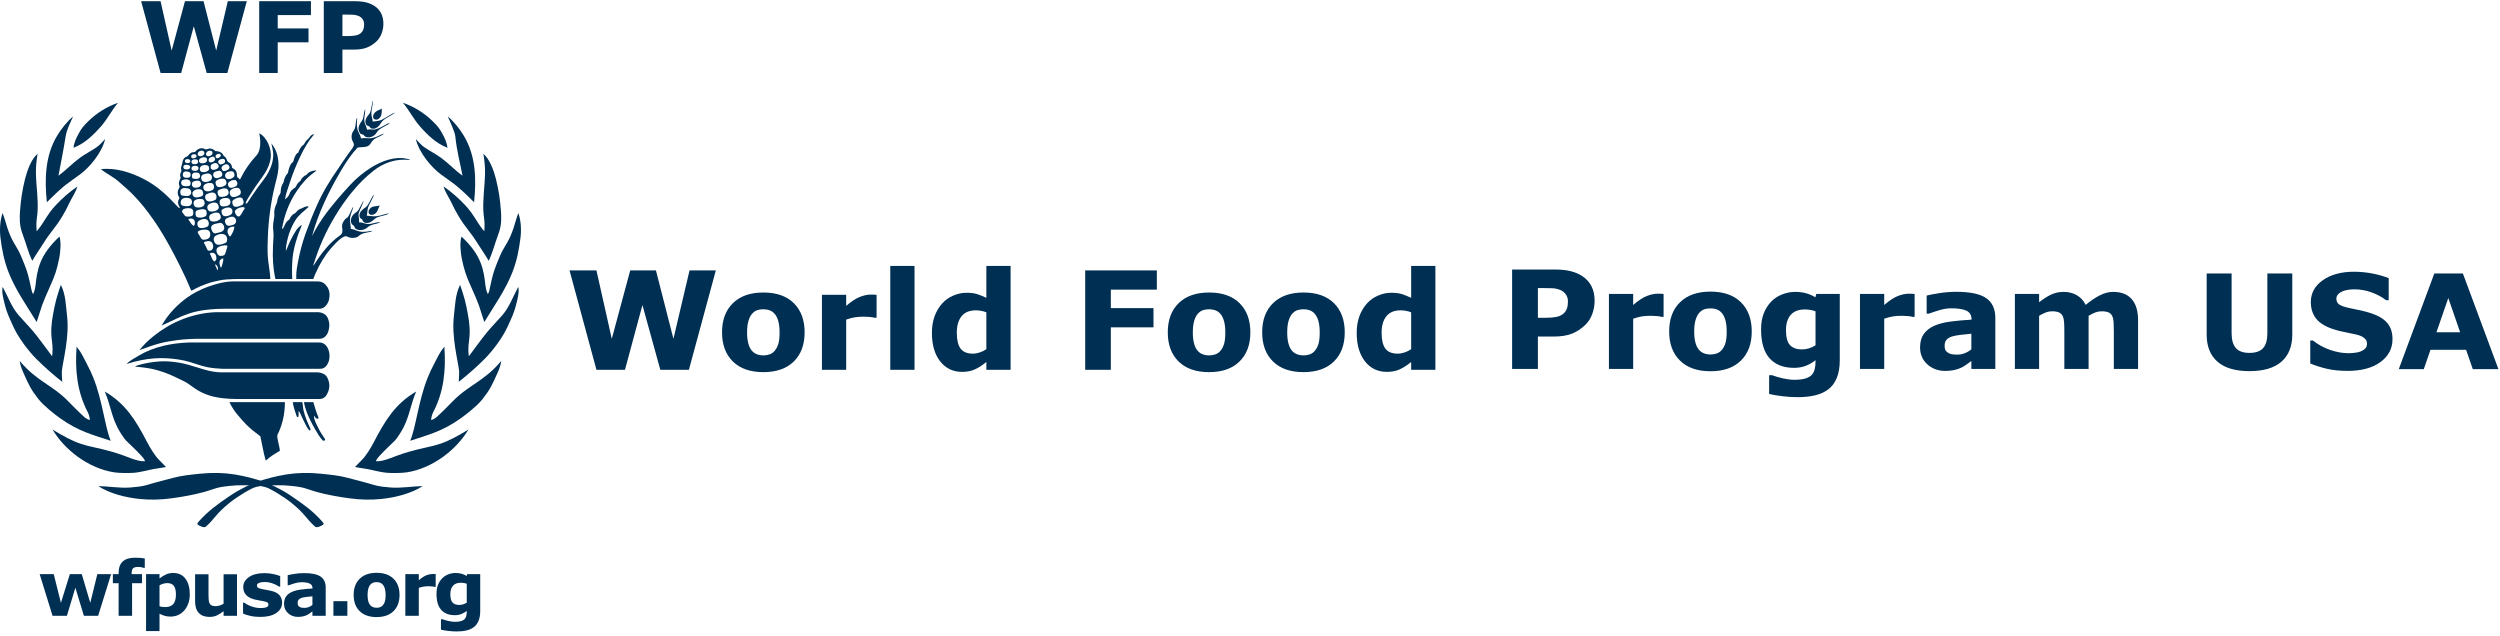 <svg xmlns="http://www.w3.org/2000/svg" width="330" height="84" viewBox="0 0 330 84">
  <g fill="#002F54" fill-rule="evenodd">
    <polyline points="94.489 35.694 90.935 48.814 87.162 48.814 84.802 40.267 82.496 48.814 78.732 48.814 75.178 35.694 78.73 35.694 80.755 44.726 83.189 35.694 86.583 35.694 88.894 44.726 91.019 35.694 94.489 35.694"/>
    <path d="M102.284 46.276C102.49 46.025 102.645 45.72 102.749 45.364 102.852 45.009 102.904 44.518 102.904 43.889 102.904 43.307 102.851 42.82 102.744 42.426 102.638 42.033 102.49 41.718 102.301 41.483 102.112 41.243 101.885 41.072 101.618 40.972 101.353 40.873 101.066 40.823 100.76 40.823 100.452 40.823 100.18 40.863 99.94 40.946 99.7 41.029 99.471 41.193 99.254 41.439 99.058 41.669 98.903 41.983 98.787 42.382 98.673 42.781 98.615 43.284 98.615 43.889 98.615 44.43 98.664 44.898 98.766 45.293 98.865 45.691 99.014 46.009 99.209 46.25 99.398 46.48 99.623 46.646 99.887 46.753 100.149 46.858 100.449 46.912 100.786 46.912 101.076 46.912 101.352 46.863 101.615 46.766 101.877 46.669 102.1 46.505 102.284 46.276zM106.21 43.87C106.21 45.498 105.732 46.78 104.779 47.718 103.824 48.654 102.484 49.122 100.76 49.122 99.035 49.122 97.695 48.654 96.74 47.718 95.786 46.78 95.309 45.498 95.309 43.87 95.309 42.231 95.789 40.946 96.749 40.012 97.71 39.078 99.046 38.611 100.76 38.611 102.497 38.611 103.839 39.08 104.787 40.021 105.735 40.96 106.21 42.244 106.21 43.87L106.21 43.87zM115.709 41.941L115.427 41.941C115.29 41.895 115.073 41.86 114.773 41.836 114.473 41.812 114.22 41.801 114.02 41.801 113.567 41.801 113.166 41.83 112.818 41.889 112.471 41.948 112.096 42.047 111.696 42.188L111.696 48.814 108.496 48.814 108.496 38.918 111.696 38.918 111.696 40.373C112.397 39.774 113.007 39.376 113.525 39.18 114.045 38.983 114.522 38.883 114.957 38.883 115.069 38.883 115.197 38.887 115.338 38.892 115.48 38.899 115.604 38.907 115.709 38.918L115.709 41.941"/>
    <polygon points="117.517 48.814 120.717 48.814 120.717 35.104 117.517 35.104"/>
    <path d="M130.2,46.09 L130.2,41.228 C129.975,41.134 129.74,41.066 129.492,41.026 C129.244,40.984 129.018,40.964 128.81,40.964 C127.974,40.964 127.346,41.224 126.928,41.744 C126.509,42.265 126.299,42.988 126.299,43.911 C126.299,44.882 126.468,45.586 126.805,46.025 C127.14,46.463 127.679,46.682 128.422,46.682 C128.712,46.682 129.017,46.628 129.342,46.519 C129.666,46.41 129.952,46.267 130.2,46.09 Z M133.399,48.814 L130.2,48.814 L130.2,47.784 C129.65,48.23 129.137,48.56 128.66,48.771 C128.181,48.981 127.629,49.088 127.004,49.088 C125.794,49.088 124.826,48.624 124.1,47.696 C123.375,46.767 123.012,45.516 123.012,43.941 C123.012,43.102 123.135,42.357 123.38,41.708 C123.625,41.059 123.959,40.502 124.384,40.038 C124.785,39.597 125.272,39.255 125.845,39.012 C126.417,38.767 126.989,38.646 127.562,38.646 C128.157,38.646 128.646,38.709 129.026,38.835 C129.407,38.962 129.797,39.122 130.2,39.316 L130.2,35.104 L133.399,35.104 L133.399,48.814 L133.399,48.814 Z"/>
    <polyline points="152.703 38.232 146.631 38.232 146.631 40.672 152.259 40.672 152.259 43.21 146.631 43.21 146.631 48.814 143.246 48.814 143.246 35.694 152.703 35.694 152.703 38.232"/>
    <path d="M161.122 46.276C161.328 46.025 161.484 45.72 161.587 45.364 161.69 45.009 161.741 44.518 161.741 43.889 161.741 43.307 161.688 42.82 161.583 42.426 161.476 42.033 161.328 41.718 161.138 41.483 160.949 41.243 160.723 41.072 160.457 40.972 160.191 40.873 159.905 40.823 159.597 40.823 159.289 40.823 159.016 40.863 158.778 40.946 158.538 41.029 158.309 41.193 158.09 41.439 157.895 41.669 157.741 41.983 157.625 42.382 157.51 42.781 157.452 43.284 157.452 43.889 157.452 44.43 157.503 44.898 157.603 45.293 157.704 45.691 157.851 46.009 158.046 46.25 158.235 46.48 158.461 46.646 158.724 46.753 158.987 46.858 159.287 46.912 159.623 46.912 159.913 46.912 160.19 46.863 160.453 46.766 160.716 46.669 160.938 46.505 161.122 46.276zM165.048 43.87C165.048 45.498 164.57 46.78 163.616 47.718 162.662 48.654 161.322 49.122 159.597 49.122 157.873 49.122 156.533 48.654 155.578 47.718 154.624 46.78 154.147 45.498 154.147 43.87 154.147 42.231 154.626 40.946 155.587 40.012 156.547 39.078 157.884 38.611 159.597 38.611 161.334 38.611 162.676 39.08 163.625 40.021 164.573 40.96 165.048 42.244 165.048 43.87L165.048 43.87zM173.582 46.276C173.788 46.025 173.943 45.72 174.048 45.364 174.15 45.009 174.202 44.518 174.202 43.889 174.202 43.307 174.148 42.82 174.043 42.426 173.936 42.033 173.788 41.718 173.599 41.483 173.41 41.243 173.183 41.072 172.916 40.972 172.651 40.873 172.364 40.823 172.058 40.823 171.75 40.823 171.477 40.863 171.238 40.946 170.999 41.029 170.769 41.193 170.55 41.439 170.356 41.669 170.202 41.983 170.085 42.382 169.97 42.781 169.913 43.284 169.913 43.889 169.913 44.43 169.963 44.898 170.063 45.293 170.164 45.691 170.312 46.009 170.507 46.25 170.695 46.48 170.922 46.646 171.185 46.753 171.446 46.858 171.747 46.912 172.084 46.912 172.374 46.912 172.649 46.863 172.912 46.766 173.175 46.669 173.398 46.505 173.582 46.276zM177.507 43.87C177.507 45.498 177.031 46.78 176.075 47.718 175.123 48.654 173.783 49.122 172.058 49.122 170.333 49.122 168.993 48.654 168.038 47.718 167.083 46.78 166.607 45.498 166.607 43.87 166.607 42.231 167.087 40.946 168.047 40.012 169.007 39.078 170.343 38.611 172.058 38.611 173.794 38.611 175.137 39.08 176.085 40.021 177.034 40.96 177.507 42.244 177.507 43.87L177.507 43.87zM186.272 46.09L186.272 41.228C186.049 41.134 185.813 41.066 185.565 41.026 185.317 40.984 185.09 40.964 184.885 40.964 184.046 40.964 183.419 41.224 183 41.744 182.582 42.265 182.373 42.988 182.373 43.911 182.373 44.882 182.54 45.586 182.877 46.025 183.212 46.463 183.752 46.682 184.495 46.682 184.783 46.682 185.09 46.628 185.414 46.519 185.739 46.41 186.024 46.267 186.272 46.09zM189.471 48.814L186.272 48.814 186.272 47.784C185.724 48.23 185.209 48.56 184.732 48.771 184.254 48.981 183.703 49.088 183.077 49.088 181.867 49.088 180.899 48.624 180.174 47.696 179.448 46.767 179.085 45.516 179.085 43.941 179.085 43.102 179.207 42.357 179.452 41.708 179.698 41.059 180.032 40.502 180.458 40.038 180.858 39.597 181.345 39.255 181.917 39.012 182.49 38.767 183.062 38.646 183.633 38.646 184.232 38.646 184.719 38.709 185.099 38.835 185.479 38.962 185.871 39.122 186.272 39.316L186.272 35.104 189.471 35.104 189.471 48.814 189.471 48.814zM206.971 39.793C206.971 39.424 206.871 39.106 206.671 38.839 206.47 38.573 206.237 38.386 205.971 38.281 205.616 38.14 205.271 38.062 204.934 38.048 204.598 38.034 204.147 38.025 203.587 38.025L203.002 38.025 203.002 41.947 203.975 41.947C204.556 41.947 205.032 41.912 205.408 41.842 205.782 41.771 206.098 41.631 206.351 41.42 206.571 41.232 206.728 41.008 206.826 40.748 206.923 40.486 206.971 40.167 206.971 39.793zM210.49 39.718C210.49 40.304 210.386 40.879 210.181 41.441 209.973 42.001 209.678 42.473 209.294 42.854 208.768 43.372 208.182 43.762 207.535 44.027 206.888 44.291 206.083 44.423 205.119 44.423L203.002 44.423 203.002 48.696 199.599 48.696 199.599 35.576 205.2 35.576C206.039 35.576 206.746 35.648 207.323 35.792 207.899 35.936 208.408 36.152 208.851 36.439 209.383 36.786 209.788 37.229 210.069 37.77 210.35 38.311 210.49 38.96 210.49 39.718L210.49 39.718zM219.593 41.824L219.31 41.824C219.175 41.777 218.955 41.741 218.655 41.718 218.353 41.694 218.104 41.682 217.903 41.682 217.45 41.682 217.049 41.712 216.701 41.77 216.353 41.829 215.979 41.93 215.578 42.07L215.578 48.696 212.379 48.696 212.379 38.801 215.578 38.801 215.578 40.256C216.28 39.656 216.889 39.258 217.408 39.061 217.928 38.865 218.404 38.766 218.843 38.766 218.953 38.766 219.079 38.769 219.22 38.775 219.363 38.781 219.486 38.789 219.593 38.801L219.593 41.824M227.303 46.159C227.51 45.907 227.665 45.603 227.77 45.247 227.872 44.891 227.924 44.4 227.924 43.771 227.924 43.19 227.871 42.702 227.764 42.308 227.658 41.915 227.51 41.601 227.321 41.365 227.131 41.125 226.905 40.954 226.64 40.854 226.373 40.754 226.086 40.704 225.779 40.704 225.472 40.704 225.2 40.746 224.96 40.828 224.722 40.91 224.491 41.075 224.272 41.321 224.077 41.549 223.923 41.865 223.807 42.264 223.692 42.663 223.635 43.166 223.635 43.771 223.635 44.311 223.685 44.78 223.785 45.177 223.886 45.573 224.033 45.892 224.228 46.132 224.417 46.362 224.643 46.529 224.906 46.635 225.169 46.74 225.469 46.793 225.805 46.793 226.095 46.793 226.372 46.745 226.635 46.648 226.898 46.551 227.121 46.388 227.303 46.159zM231.23 43.753C231.23 45.381 230.752 46.663 229.799 47.6 228.844 48.537 227.504 49.005 225.779 49.005 224.054 49.005 222.715 48.537 221.76 47.6 220.806 46.663 220.329 45.381 220.329 43.753 220.329 42.114 220.809 40.828 221.769 39.894 222.729 38.96 224.066 38.493 225.779 38.493 227.516 38.493 228.859 38.963 229.807 39.902 230.755 40.842 231.23 42.127 231.23 43.753L231.23 43.753zM239.65 45.578L239.65 41.092C239.466 41.016 239.241 40.956 238.977 40.912 238.712 40.868 238.473 40.845 238.261 40.845 237.423 40.845 236.795 41.085 236.378 41.564 235.959 42.043 235.748 42.711 235.748 43.567 235.748 44.52 235.928 45.184 236.285 45.559 236.641 45.936 237.171 46.124 237.872 46.124 238.19 46.124 238.503 46.073 238.808 45.974 239.116 45.875 239.396 45.742 239.65 45.578zM242.849 47.561C242.849 48.488 242.716 49.27 242.449 49.904 242.183 50.539 241.812 51.036 241.332 51.393 240.854 51.757 240.277 52.019 239.601 52.182 238.924 52.344 238.16 52.425 237.309 52.425 236.618 52.425 235.938 52.384 235.267 52.301 234.596 52.218 234.017 52.118 233.526 52.001L233.526 49.525 233.915 49.525C234.304 49.677 234.779 49.817 235.34 49.944 235.9 50.07 236.402 50.133 236.845 50.133 237.434 50.133 237.913 50.079 238.282 49.97 238.651 49.861 238.932 49.707 239.126 49.507 239.309 49.319 239.443 49.078 239.526 48.785 239.608 48.491 239.65 48.139 239.65 47.727L239.65 47.543C239.266 47.854 238.84 48.1 238.374 48.283 237.908 48.464 237.389 48.555 236.817 48.555 235.424 48.555 234.35 48.139 233.594 47.305 232.839 46.47 232.462 45.201 232.462 43.498 232.462 42.681 232.578 41.977 232.807 41.383 233.038 40.789 233.362 40.273 233.781 39.832 234.17 39.421 234.651 39.1 235.218 38.871 235.789 38.642 236.371 38.529 236.966 38.529 237.504 38.529 237.993 38.591 238.432 38.718 238.872 38.844 239.271 39.019 239.632 39.243L239.746 38.801 242.849 38.801 242.849 47.561 242.849 47.561zM252.73 41.824L252.449 41.824C252.312 41.777 252.094 41.741 251.792 41.718 251.492 41.694 251.242 41.682 251.041 41.682 250.588 41.682 250.187 41.712 249.84 41.77 249.491 41.829 249.118 41.93 248.716 42.07L248.716 48.696 245.517 48.696 245.517 38.801 248.716 38.801 248.716 40.256C249.418 39.656 250.028 39.258 250.547 39.061 251.064 38.865 251.544 38.766 251.979 38.766 252.09 38.766 252.218 38.769 252.36 38.775 252.501 38.781 252.624 38.789 252.73 38.801L252.73 41.824M260.219 46.109L260.219 44.053C259.787 44.089 259.322 44.136 258.82 44.198 258.317 44.259 257.936 44.331 257.676 44.413 257.357 44.513 257.113 44.657 256.945 44.848 256.776 45.038 256.692 45.289 256.692 45.599 256.692 45.804 256.711 45.97 256.745 46.1 256.781 46.229 256.87 46.352 257.012 46.469 257.148 46.586 257.31 46.672 257.499 46.728 257.689 46.783 257.983 46.811 258.385 46.811 258.704 46.811 259.028 46.745 259.356 46.618 259.683 46.489 259.971 46.319 260.219 46.109zM260.219 47.649C260.049 47.778 259.835 47.933 259.582 48.115 259.328 48.298 259.089 48.442 258.864 48.547 258.551 48.688 258.226 48.793 257.889 48.86 257.552 48.927 257.182 48.961 256.781 48.961 255.836 48.961 255.044 48.67 254.408 48.089 253.768 47.507 253.449 46.764 253.449 45.86 253.449 45.137 253.612 44.546 253.936 44.089 254.262 43.63 254.723 43.268 255.32 43.004 255.91 42.74 256.643 42.552 257.517 42.44 258.391 42.329 259.298 42.247 260.238 42.194L260.238 42.141C260.238 41.594 260.013 41.217 259.564 41.009 259.115 40.8 258.453 40.696 257.579 40.696 257.053 40.696 256.492 40.788 255.896 40.973 255.298 41.158 254.871 41.301 254.61 41.401L254.318 41.401 254.318 39.013C254.654 38.924 255.202 38.82 255.962 38.7 256.721 38.579 257.482 38.519 258.243 38.519 260.057 38.519 261.368 38.797 262.174 39.352 262.98 39.908 263.383 40.778 263.383 41.964L263.383 48.696 260.219 48.696 260.219 47.649 260.219 47.649zM275.695 41.682L275.695 48.696 272.494 48.696 272.494 43.753C272.494 43.272 272.483 42.862 272.46 42.524 272.436 42.187 272.372 41.912 272.264 41.701 272.158 41.489 271.998 41.334 271.782 41.238 271.566 41.14 271.262 41.092 270.873 41.092 270.56 41.092 270.255 41.155 269.96 41.281 269.665 41.409 269.399 41.542 269.162 41.682L269.162 48.696 265.964 48.696 265.964 38.801 269.162 38.801 269.162 39.894C269.711 39.465 270.238 39.13 270.738 38.889 271.239 38.649 271.795 38.529 272.402 38.529 273.057 38.529 273.635 38.674 274.136 38.965 274.637 39.255 275.031 39.682 275.314 40.246 275.951 39.712 276.571 39.291 277.172 38.986 277.774 38.681 278.364 38.529 278.942 38.529 280.017 38.529 280.832 38.848 281.391 39.489 281.947 40.128 282.226 41.051 282.226 42.255L282.226 48.696 279.026 48.696 279.026 43.753C279.026 43.266 279.016 42.854 278.996 42.519 278.974 42.185 278.911 41.912 278.805 41.701 278.704 41.489 278.544 41.334 278.326 41.238 278.107 41.14 277.801 41.092 277.406 41.092 277.138 41.092 276.878 41.137 276.624 41.228 276.371 41.321 276.061 41.471 275.695 41.682M302.582 44.156C302.582 45.717 302.103 46.913 301.15 47.743 300.194 48.575 298.786 48.99 296.926 48.99 295.069 48.99 293.66 48.575 292.708 47.743 291.755 46.913 291.28 45.719 291.28 44.165L291.28 36.098 294.573 36.098 294.573 43.978C294.573 44.855 294.757 45.507 295.128 45.937 295.498 46.367 296.097 46.582 296.926 46.582 297.747 46.582 298.343 46.375 298.721 45.962 299.099 45.549 299.291 44.888 299.291 43.978L299.291 36.098 302.582 36.098 302.582 44.156M315.811 44.758C315.811 46.002 315.283 47.011 314.223 47.788 313.161 48.566 311.72 48.957 309.899 48.957 308.848 48.957 307.93 48.863 307.151 48.679 306.369 48.495 305.637 48.263 304.955 47.981L304.955 44.953 305.312 44.953C305.988 45.49 306.747 45.903 307.585 46.192 308.423 46.48 309.232 46.623 310.002 46.623 310.203 46.623 310.463 46.607 310.787 46.573 311.112 46.539 311.378 46.483 311.581 46.403 311.832 46.301 312.039 46.174 312.198 46.022 312.361 45.87 312.443 45.643 312.443 45.343 312.443 45.066 312.325 44.826 312.089 44.625 311.853 44.425 311.508 44.272 311.053 44.165 310.575 44.051 310.07 43.944 309.539 43.845 309.008 43.746 308.506 43.622 308.042 43.468 306.971 43.124 306.203 42.655 305.734 42.064 305.265 41.473 305.029 40.74 305.029 39.864 305.029 38.689 305.56 37.727 306.62 36.983 307.682 36.24 309.046 35.87 310.711 35.87 311.546 35.87 312.372 35.949 313.19 36.11 314.005 36.272 314.71 36.474 315.309 36.717L315.309 39.627 314.958 39.627C314.447 39.22 313.819 38.878 313.078 38.604 312.337 38.33 311.578 38.193 310.805 38.193 310.531 38.193 310.262 38.21 309.99 38.248 309.722 38.284 309.459 38.355 309.208 38.456 308.987 38.541 308.798 38.668 308.639 38.841 308.479 39.013 308.399 39.211 308.399 39.432 308.399 39.765 308.526 40.02 308.783 40.199 309.04 40.376 309.524 40.54 310.232 40.688 310.699 40.783 311.147 40.876 311.578 40.967 312.006 41.058 312.467 41.182 312.963 41.34 313.934 41.656 314.654 42.086 315.118 42.633 315.581 43.177 315.811 43.887 315.811 44.758M324.737 43.859L323.176 39.335 321.611 43.859 324.737 43.859zM329.793 48.727L326.408 48.727 325.525 46.174 320.823 46.174 319.941 48.727 316.638 48.727 321.331 36.098 325.1 36.098 329.793 48.727 329.793 48.727zM39.568 20.804C39.936 20.01 40.279 19.377 40.772 18.626 40.992 18.29 41.237 18.061 41.456 17.723 41.349 17.694 41.196 17.78 41.13 17.826 40.911 17.984 40.813 18.242 40.637 18.379 40.225 18.703 40.236 18.998 40.017 19.15 39.824 19.285 39.769 19.374 39.631 19.586 39.542 19.729 39.475 19.844 39.38 20.122 39.346 20.222 39.276 20.133 39.115 20.354 38.902 20.643 38.81 20.953 38.72 21.303 38.691 21.417 38.495 21.478 38.369 21.716 38.201 22.034 38.092 22.332 38.02 22.799 38 22.908 37.815 22.982 37.691 23.283 37.599 23.495 37.536 23.544 37.458 23.942 37.409 24.186 37.296 24.223 37.169 24.576 37.071 24.845 37.068 25.106 37.034 25.458 37.028 25.527 36.91 25.662 36.803 25.86 36.625 26.192 36.627 26.413 36.558 26.754 36.529 26.877 36.391 27.041 36.258 27.568 36.14 28.038 36.247 28.348 36.207 28.58 36.106 29.179 35.999 29.701 36.057 30.294 36.083 30.581 36.129 30.879 36.109 31.157 36.054 32.031 36.005 32.748 36.011 33.736 36.013 34.275 36.057 35.012 36.137 35.622 36.23 36.299 36.356 36.829 36.356 36.829L38.576 36.829C38.576 36.829 38.49 35.554 38.605 34.209 38.671 33.407 38.864 32.553 39.04 31.954 39.262 31.191 39.398 30.796 39.818 29.787 39.827 29.764 39.815 29.669 39.706 29.761 39.472 29.956 39.279 30.125 39.098 30.397 38.818 30.816 38.648 31.163 38.423 31.59 38.158 32.091 38.011 32.527 37.74 33.132 37.723 32.696 37.795 32.277 37.884 31.873 37.977 31.464 38.049 31.137 38.178 30.782 38.412 30.154 38.634 29.632 39.006 29.047 39.219 28.712 39.496 28.408 39.772 28.159 40.107 27.855 40.415 27.588 40.764 27.293 40.398 27.104 39.908 27.496 39.81 27.516 39.297 27.617 39.086 28.093 38.928 28.159 38.703 28.25 38.57 28.388 38.415 28.577 38.294 28.72 38.259 28.941 38.132 29.018 37.919 29.147 37.766 29.345 37.622 29.621 37.561 29.733 37.4 30.269 37.221 30.2 37.527 28.382 38.173 26.677 39.21 25.161 39.867 24.198 40.579 23.372 41.634 22.633 41.773 22.535 41.799 22.489 41.606 22.498 40.623 22.615 40.562 23.062 40.401 23.106 40.245 23.143 40.055 23.326 39.934 23.444 39.715 23.659 39.717 23.839 39.634 23.896 39.455 24.02 39.32 24.149 39.196 24.367 39.132 24.478 39.023 24.728 38.928 24.785 38.677 24.928 38.429 25.141 38.308 25.37 38.219 25.539 38.184 25.719 38.066 25.883 37.939 26.06 37.763 26.192 37.61 26.321 37.726 25.544 38.095 24.625 38.348 23.831 38.689 22.77 39.104 21.807 39.568 20.804M41.833 27.101C42.672 25.226 43.557 23.816 44.701 22.165 44.854 21.95 44.987 21.738 45.119 21.535 45.177 21.443 45.459 21.042 45.52 20.956 45.903 20.377 46.065 20.199 46.46 19.649 46.566 19.5 46.653 19.38 46.696 19.208 46.783 18.884 46.503 18.666 46.44 18.356 46.373 18.041 46.411 17.694 46.555 17.428 46.647 17.261 46.736 17.195 46.832 16.969 47.007 16.539 46.947 15.602 47.152 15.579 47.1 16.023 47.088 16.522 47.157 16.946 47.238 17.445 47.544 17.746 47.668 18.27 48.005 18.21 48.371 18.224 48.656 18.25 48.936 18.273 49.293 18.196 49.582 18.098 49.974 17.964 50.3 17.723 50.697 17.628 50.36 17.952 49.879 18.075 49.478 18.319 49.331 18.411 49.19 18.534 49.092 18.686 48.93 18.935 48.803 19.173 48.55 19.285 48.103 19.477 47.717 19.385 47.206 19.48 46.445 20.26 45.727 21.32 45.07 22.432 43.396 25.249 41.998 28.167 41.188 31.16 41.467 30.638 41.735 30.134 42.041 29.641 42.375 29.09 42.753 28.551 43.165 28.009 44.128 26.748 45.085 25.645 46.151 24.484 47.013 23.547 47.959 22.759 49.014 22.102 50.406 21.234 52.124 20.626 53.635 20.939 53.807 20.979 54.053 21.025 54.159 21.136 52.265 20.873 50.571 21.532 49.308 22.538 48.308 23.332 47.466 24.14 46.61 25.186 46.166 25.694 45.768 26.247 45.373 26.786 44.961 27.35 44.595 27.946 44.232 28.542 43.004 30.555 42.075 32.687 41.392 34.897 41.372 34.966 41.369 35.038 41.349 35.106 41.384 35.058 41.43 35.003 41.461 34.952 42.381 33.467 43.485 32.034 44.886 31.071 45.007 30.988 45.134 30.83 45.168 30.704 45.318 30.114 44.866 29.83 45.491 29.016 45.635 28.829 45.831 28.76 45.967 28.586 46.223 28.193 46.431 27.488 46.647 27.299 46.538 27.757 46.272 28.242 46.218 28.714 46.157 29.233 46.29 29.658 46.313 30.208 46.685 30.257 46.97 30.415 47.258 30.504 47.711 30.644 47.982 30.607 48.426 30.569 48.616 30.552 48.965 30.443 49.17 30.483 48.737 30.718 48.155 30.675 47.714 30.899 47.405 31.057 47.316 31.289 46.889 31.369 46.512 31.444 46.192 31.403 45.947 31.277 45.753 31.183 45.604 31.143 45.433 31.223 44.972 31.444 44.658 31.753 44.289 32.123 43.43 32.983 42.73 33.943 42.078 35.198 41.905 35.533 41.75 35.863 41.6 36.204 41.528 36.371 41.349 36.829 41.349 36.829L39.106 36.829C39.106 36.829 39.101 36.187 39.121 35.952 39.164 35.485 39.227 35.138 39.32 34.662 39.449 33.98 39.576 33.361 39.755 32.699 39.928 32.054 40.115 31.449 40.337 30.83 40.801 29.54 41.294 28.305 41.833 27.101M20.148 44.47C20.967 43.805 21.572 43.421 22.39 42.934 22.722 42.739 23.223 42.515 23.61 42.34 25.025 41.704 26.899 41.234 28.666 41.203 28.698 41.203 28.695 41.206 28.695 41.206L41.856 41.206C41.856 41.206 41.807 41.203 41.902 41.203 42.323 41.203 42.736 41.349 42.992 41.587 43.249 41.83 43.373 42.203 43.439 42.575 43.497 42.891 43.468 43.172 43.396 43.51 43.335 43.779 43.292 43.937 43.142 44.163 43.053 44.304 42.966 44.398 42.799 44.53 42.626 44.668 42.381 44.716 42.099 44.719 42.07 44.719 42.006 44.722 42.009 44.722 42.012 44.719 26.614 44.719 26.614 44.719L26.469 44.719C25.463 44.716 24.403 44.768 23.405 44.894 22.641 45 21.877 45.117 21.139 45.307 20.211 45.55 19.315 45.886 18.421 46.215 18.917 45.559 19.488 45.006 20.148 44.47"/>
    <path d="M24.717 39.265C25.527 38.684 26.507 38.208 27.377 37.875 27.819 37.709 28.407 37.525 28.871 37.411 29.433 37.267 30.081 37.164 30.609 37.147 30.767 37.144 30.632 37.147 30.632 37.147L41.92 37.144C41.92 37.144 42.162 37.159 42.246 37.173 42.459 37.219 42.629 37.308 42.701 37.351 42.877 37.462 43.096 37.697 43.211 37.884 43.505 38.362 43.557 38.881 43.459 39.42 43.352 40.036 42.883 40.736 42.243 40.753 42.133 40.759 41.911 40.753 41.911 40.753L29.683 40.753C29.683 40.753 28.972 40.767 28.646 40.778 28.046 40.804 27.377 40.87 26.853 40.948 26.406 41.014 25.965 41.097 25.515 41.217 24.008 41.621 22.699 42.38 21.33 42.974 22.252 41.369 23.5 40.142 24.717 39.265M18.401 46.892C20.364 45.74 22.73 45.284 24.893 45.212 24.945 45.212 25.048 45.206 25.048 45.206L41.923 45.209C41.923 45.209 41.954 45.209 42.107 45.206 43.128 45.206 43.502 46.215 43.499 47.032 43.497 47.299 43.448 47.574 43.376 47.757 43.278 47.998 43.171 48.196 42.995 48.385 42.932 48.454 42.707 48.612 42.606 48.637 42.372 48.692 42.084 48.686 42.087 48.686 42.087 48.686 29.534 48.689 29.534 48.686 29.534 48.686 28.856 48.66 28.386 48.614 28.049 48.583 27.79 48.545 27.438 48.48 26.576 48.308 25.858 48.027 25.109 47.8 24.61 47.646 24.085 47.531 23.535 47.448 22.529 47.296 21.428 47.227 20.41 47.302 19.116 47.399 17.966 47.651 16.735 48.038 16.942 47.717 17.807 47.241 18.401 46.892"/>
    <path d="M27.493 52.154C26.916 51.951 26.354 51.693 25.847 51.36 25.19 50.927 24.867 50.583 24.016 50.193 23.29 49.858 22.707 49.529 21.696 49.162 21.206 48.987 20.413 48.743 19.733 48.629 18.761 48.465 17.824 48.391 17.824 48.391 17.824 48.391 18.023 48.268 18.141 48.233 19.133 47.932 20.01 47.786 21.027 47.711 21.921 47.646 22.739 47.732 23.636 47.869 24.002 47.927 24.481 48.041 24.896 48.159 26.242 48.54 27.772 49.144 29.133 49.147 29.208 49.147 29.199 49.144 29.199 49.144L41.744 49.144C41.744 49.144 41.649 49.144 41.781 49.144 42.162 49.144 42.874 49.265 43.159 49.766 43.488 50.345 43.592 51.033 43.312 51.721 43.229 51.93 43.09 52.226 42.888 52.406 42.715 52.564 42.427 52.664 42.263 52.664 42.214 52.667 42.133 52.664 42.133 52.664L31.159 52.664C31.159 52.664 31.202 52.664 31.102 52.664 29.98 52.664 28.568 52.529 27.493 52.154M32.491 56.023C32.18 55.708 31.753 55.221 31.364 54.759 30.62 53.876 30.286 53.083 30.286 53.083L37.605 53.083C37.605 53.083 37.622 53.922 37.455 54.894 37.296 55.797 36.962 56.748 36.604 57.436 36.59 58.144 36.893 58.801 36.942 59.5 36.339 59.867 35.693 60.231 35.154 60.744 35.12 60.775 35.065 60.775 35.042 60.692 34.754 59.615 34.601 58.657 34.365 57.591 33.696 57.078 33.071 56.622 32.491 56.023M40.032 55.427C39.824 55.046 39.671 54.544 39.432 54.246 39.383 54.513 39.444 54.676 39.409 54.931 39.374 55.146 39.199 55.057 39.164 54.954 39.06 54.668 38.951 54.309 38.859 54.014 38.703 53.521 38.651 53.086 38.651 53.086L39.87 53.083C39.87 53.083 39.916 53.094 39.936 53.212 39.994 53.518 39.983 53.813 40.066 54.169 40.173 54.625 40.311 55.04 40.481 55.464 40.628 55.837 40.816 56.215 40.968 56.585 40.992 56.634 41 56.725 40.963 56.777 40.917 56.832 40.842 56.826 40.795 56.777 40.447 56.381 40.305 55.934 40.032 55.427M41.917 56.293C41.709 55.854 41.418 55.361 41.444 54.863 41.58 55.037 41.634 55.163 41.819 55.264 41.902 55.29 42.081 55.264 42.038 55.118 41.954 54.842 41.828 54.61 41.709 54.235 41.536 53.679 41.363 53.083 41.363 53.083L40.121 53.083C40.121 53.083 40.19 53.584 40.473 54.355 40.723 55.035 41.107 55.814 41.525 56.545 41.868 57.147 42.179 57.671 42.566 58.11 42.698 58.262 43.024 58.127 42.883 57.932 42.517 57.413 42.173 56.84 41.917 56.293M49.985 14.533C49.714 14.648 49.478 14.799 49.343 15.057 49.244 15.241 49.178 15.525 49.366 15.682 49.694 15.96 50.086 15.676 50.245 15.393 50.444 15.029 50.392 14.338 50.392 14.338 50.392 14.338 50.158 14.458 49.985 14.533"/>
    <path d="M50.271,16.261 C50.389,16.041 50.646,15.8 50.931,15.631 C51.248,15.436 51.579,15.247 51.81,15.109 C52.041,14.971 52.087,14.874 52.087,14.874 C52.087,14.874 51.896,14.94 51.793,15.003 C51.222,15.338 50.602,15.722 50.349,15.834 C50.031,15.972 49.599,15.997 49.207,16.049 C49.144,15.559 49.017,15.356 49.02,14.92 C49.023,14.71 49.072,14.438 49.106,14.252 C49.23,13.621 49.253,13.303 49.253,13.303 C49.253,13.303 49.158,13.395 49.123,13.67 C49.083,13.919 49.054,14.014 48.997,14.309 C48.93,14.65 48.861,14.94 48.656,15.152 C48.362,15.456 48.086,15.997 48.316,16.413 C48.449,16.657 48.671,16.619 48.74,16.682 C48.809,16.746 48.852,16.895 49.063,16.963 C49.518,17.115 50.031,16.708 50.271,16.261"/>
    <path d="M49.68 17.554C49.835 17.307 49.994 17.132 50.236 16.984 50.64 16.74 50.94 16.574 51.185 16.447 51.291 16.393 51.381 16.33 51.407 16.218 51.297 16.258 50.882 16.453 50.47 16.697 50.173 16.874 49.662 17.092 49.319 17.109 49.187 17.115 49.086 17.081 48.976 17.078 48.746 17.07 48.455 17.124 48.455 17.124 48.455 17.124 48.38 16.8 48.282 16.568 48.233 16.45 48.152 16.327 48.109 16.106 48.08 15.955 48.074 15.731 48.086 15.599 48.117 15.195 48.227 14.805 48.207 14.395 47.953 14.923 48.06 15.57 47.757 15.977 47.633 16.149 47.532 16.284 47.434 16.499 47.27 16.851 47.29 17.221 47.512 17.562 47.639 17.754 47.921 17.749 47.97 17.786 48.045 17.84 48.109 18.044 48.383 18.104 48.855 18.21 49.415 17.992 49.68 17.554M49.812 27.843C49.922 27.623 49.994 27.333 50.135 27.13 49.818 27.175 49.766 27.21 49.308 27.261 49.207 27.27 48.999 27.373 48.93 27.442 48.752 27.625 48.59 27.794 48.662 28.098 48.691 28.219 48.795 28.305 48.855 28.325 49.236 28.448 49.622 28.222 49.812 27.843"/>
    <path d="M50.202,28.448 C50.634,28.345 51.136,28.136 51.337,28.201 C50.931,28.417 50.418,28.494 49.965,28.623 C49.622,28.72 49.377,28.978 49.069,29.213 C48.786,29.428 48.411,29.514 48.077,29.356 C47.965,29.302 47.852,29.122 47.835,29.027 C47.818,28.95 47.656,28.872 47.573,28.803 C47.489,28.735 47.449,28.56 47.449,28.494 C47.431,27.898 47.89,27.657 48.331,27.307 C48.662,27.044 49.092,25.92 49.354,25.691 C49.308,26.052 48.835,26.731 48.63,27.261 C48.466,27.685 48.521,28.021 48.414,28.468 C48.728,28.485 49.08,28.554 49.397,28.557 C49.645,28.56 49.945,28.505 50.202,28.448"/>
    <path d="M49.743 29.368C49.501 29.411 49.201 29.488 48.999 29.532 48.29 29.681 47.953 29.336 47.391 29.342 47.44 28.7 47.215 28.411 47.399 27.995 47.564 27.625 47.717 27.236 47.858 26.92 47.973 26.668 48.008 26.456 48.008 26.456 48.008 26.456 47.838 26.711 47.348 27.657 47.18 27.987 46.878 28.055 46.607 28.368 46.295 28.723 46.12 29.477 46.693 29.793 46.806 29.853 46.788 30.051 46.872 30.128 47.255 30.486 48.028 30.452 48.515 30.013 48.899 29.667 49.368 29.609 49.766 29.505 50 29.445 50.204 29.345 50.204 29.345 50.204 29.345 50.095 29.302 49.743 29.368M32.272 27.568C32.038 27.878 31.929 28.233 31.667 28.505 31.531 28.646 31.324 28.58 31.217 28.417 31.096 28.233 30.903 27.972 31.047 27.789 31.283 27.488 31.779 27.296 32.2 27.35 32.223 27.353 32.358 27.451 32.272 27.568zM31.142 29.342C31.009 29.692 30.614 29.73 30.28 29.798 30.217 29.813 30.026 29.798 29.94 29.715 29.796 29.572 29.669 29.382 29.695 29.141 29.709 28.993 29.833 28.846 29.986 28.786 30.266 28.68 30.597 28.505 30.874 28.66 31.11 28.792 31.234 29.093 31.142 29.342zM30.415 31.194C30.32 31.335 30.073 30.873 30.041 30.664 29.949 30.053 30.485 29.899 30.934 29.919 30.946 30.283 30.663 30.845 30.415 31.194zM29.931 32.839C29.845 33.086 29.802 33.312 29.704 33.536 29.611 33.754 29.205 33.831 28.977 33.759 28.657 33.662 28.381 32.943 28.747 32.67 29.026 32.461 29.317 32.429 29.672 32.384 29.738 32.375 29.975 32.392 29.986 32.412 30.044 32.561 30.006 32.636 29.931 32.839zM29.392 34.737C29.326 34.926 29.297 35.118 29.214 35.298 29.173 35.39 29.116 35.27 29.116 35.264 28.989 34.952 28.908 34.688 29.015 34.413 29.078 34.261 29.289 34.121 29.485 34.109 29.473 34.304 29.459 34.545 29.392 34.737zM28.753 35.66C28.608 35.594 28.608 35.41 28.548 35.293 28.493 35.181 28.366 35.026 28.418 34.877 28.698 35.035 28.83 35.313 28.753 35.66zM28.268 34.507C27.934 34.232 27.905 33.797 27.683 33.461 27.928 33.304 28.343 33.335 28.47 33.645 28.574 33.894 28.646 34.261 28.392 34.45 28.366 34.47 28.3 34.533 28.268 34.507zM27.023 32.252C26.971 32.18 26.873 31.974 26.948 31.948 27.548 31.744 27.994 31.736 28.124 32.375 28.216 32.828 27.902 33.218 27.464 33.06 27.34 33.011 27.216 32.53 27.023 32.252zM26.152 30.813C26.109 30.761 26.074 30.604 26.129 30.561 26.438 30.311 26.896 30.294 27.251 30.329 27.715 30.372 27.813 30.801 27.735 31.16 27.631 31.63 26.913 31.69 26.712 31.61 26.51 31.532 26.371 31.085 26.152 30.813zM26.253 29.139C26.657 28.878 27.427 28.686 27.556 29.391 27.594 29.603 27.542 29.884 27.254 29.976 26.957 30.071 26.608 30.174 26.337 30.065 26.005 29.927 25.939 29.342 26.253 29.139zM25.835 27.955C25.864 27.82 26.017 27.754 26.141 27.723 26.469 27.643 26.833 27.522 27.132 27.711 27.251 27.786 27.259 27.889 27.274 28.035 27.303 28.273 27.268 28.465 27.109 28.557 26.792 28.74 26.469 28.758 26.1 28.686 25.798 28.626 25.775 28.233 25.835 27.955zM25.501 29.781C25.221 29.575 25.097 29.285 24.89 28.995 24.841 28.927 24.89 28.895 24.93 28.886 25.426 28.746 25.792 28.993 25.717 29.532 25.703 29.635 25.633 29.879 25.501 29.781zM24.131 28.118C23.944 27.958 24.074 27.68 24.235 27.599 24.521 27.459 24.965 27.439 25.262 27.537 25.449 27.602 25.547 27.872 25.512 28.167 25.498 28.287 25.46 28.422 25.4 28.462 25.175 28.614 24.829 28.62 24.555 28.563 24.362 28.523 24.293 28.259 24.131 28.118zM23.918 26.439C24.097 26.049 24.751 26.046 25.109 26.218 25.4 26.362 25.437 26.9 25.117 27.112 24.867 27.281 24.466 27.219 24.198 27.17 23.817 27.101 23.785 26.725 23.918 26.439zM23.93 24.983C24.204 24.725 24.555 24.842 24.884 24.888 24.947 24.897 25.025 24.943 25.066 24.986 25.29 25.209 25.308 25.579 25.06 25.763 24.772 25.977 24.411 25.837 24.065 25.82 23.973 25.817 23.869 25.708 23.849 25.639 23.785 25.419 23.748 25.152 23.93 24.983zM24.106 23.765C24.394 23.644 24.893 23.59 25.097 23.911 25.224 24.112 25.187 24.476 24.985 24.53 24.786 24.579 24.114 24.69 23.956 24.321 23.875 24.14 23.909 23.848 24.106 23.765zM24.996 22.73C25.08 22.767 25.132 22.833 25.152 22.936 25.195 23.157 25.135 23.398 24.921 23.438 24.602 23.495 24.123 23.513 24.123 23.062 24.126 22.558 24.625 22.564 24.996 22.73zM24.351 21.793C24.521 21.727 24.803 21.741 24.956 21.821 25.034 21.862 25.138 21.991 25.094 22.122 25.04 22.297 24.878 22.36 24.691 22.36 24.515 22.363 24.31 22.349 24.238 22.206 24.169 22.068 24.198 21.85 24.351 21.793zM24.55 21.039C24.705 20.982 24.939 20.984 25.051 21.108 25.207 21.277 25.086 21.546 24.789 21.535 24.685 21.529 24.561 21.495 24.498 21.46 24.345 21.374 24.397 21.093 24.55 21.039zM25.253 20.552C25.273 20.486 25.377 20.408 25.429 20.388 25.547 20.348 25.682 20.34 25.795 20.385 26.02 20.477 25.991 20.752 25.749 20.85 25.642 20.893 25.478 20.922 25.397 20.893 25.247 20.841 25.204 20.709 25.253 20.552zM25.953 21.63C25.708 21.701 25.365 21.716 25.293 21.466 25.169 21.042 25.705 20.979 25.985 21.068 26.178 21.128 26.245 21.546 25.953 21.63zM26.115 20.231C26.19 19.97 26.49 19.827 26.761 19.907 26.994 19.976 27.049 20.291 26.89 20.446 26.818 20.512 26.7 20.583 26.576 20.612 26.296 20.672 26.025 20.52 26.115 20.231zM27.331 21.194C27.288 21.366 27.161 21.483 26.959 21.526 26.758 21.572 26.481 21.583 26.368 21.46 26.262 21.343 26.213 21.179 26.302 21.053 26.481 20.801 26.804 20.715 27.095 20.778 27.262 20.818 27.383 20.984 27.331 21.194zM27.225 20.188C27.331 19.95 27.605 19.83 27.87 19.91 27.922 19.927 28.032 20.01 28.046 20.093 28.078 20.26 28.02 20.411 27.879 20.497 27.703 20.609 27.556 20.675 27.352 20.592 27.196 20.526 27.158 20.328 27.225 20.188zM28.358 20.856C28.479 21.059 28.294 21.263 28.202 21.317 27.994 21.437 27.706 21.512 27.582 21.308 27.458 21.108 27.559 20.873 27.772 20.784 27.977 20.701 28.188 20.572 28.358 20.856zM28.701 21.63C28.833 21.741 28.951 21.973 28.79 22.157 28.64 22.332 28.45 22.383 28.214 22.421 28.052 22.446 27.847 22.329 27.819 22.188 27.796 22.065 27.772 21.844 27.896 21.741 28.133 21.541 28.45 21.426 28.701 21.63zM28.986 20.311C29.113 20.348 29.193 20.48 29.13 20.609 29.093 20.689 28.977 20.775 28.905 20.818 28.704 20.942 28.533 20.893 28.47 20.747 28.355 20.477 28.744 20.239 28.986 20.311zM29.473 20.979C29.611 20.99 29.678 21.088 29.704 21.194 29.741 21.337 29.692 21.469 29.571 21.549 29.427 21.647 29.248 21.704 29.104 21.704 28.908 21.71 28.729 21.426 28.833 21.239 28.946 21.042 29.228 20.959 29.473 20.979zM30.277 22.002C30.361 22.246 30.182 22.36 29.992 22.458 29.799 22.561 29.542 22.656 29.41 22.529 29.24 22.369 29.165 22.102 29.355 21.925 29.617 21.678 30.104 21.495 30.277 22.002zM30.626 22.612C30.934 22.65 30.995 23.088 30.934 23.246 30.862 23.381 30.707 23.487 30.626 23.53 30.398 23.644 30.136 23.69 29.926 23.581 29.738 23.484 29.655 23.197 29.758 22.974 29.897 22.67 30.338 22.575 30.626 22.612zM31.26 23.963C31.367 24.112 31.344 24.37 31.28 24.453 31.087 24.716 30.542 24.868 30.32 24.759 30.15 24.676 29.983 24.304 30.182 24.08 30.39 23.851 30.75 23.71 31.076 23.779 31.151 23.796 31.197 23.877 31.26 23.963zM31.399 24.797C31.546 24.811 31.678 24.974 31.75 25.152 31.842 25.381 31.747 25.648 31.675 25.696 31.497 25.817 30.934 26.155 30.58 25.952 30.387 25.84 30.332 25.588 30.32 25.438 30.28 24.954 31.021 24.753 31.399 24.797zM29.32 28.262C29.242 28.07 29.173 27.786 29.326 27.668 29.632 27.427 30.326 27.219 30.588 27.582 30.761 27.818 30.71 28.219 30.41 28.37 30.101 28.528 29.493 28.712 29.32 28.262zM27.833 28.282C28.139 28.127 28.582 27.941 28.914 28.153 29.067 28.25 29.222 28.649 29.116 28.829 28.888 29.205 28.291 29.302 27.911 29.205 27.588 29.122 27.487 28.456 27.833 28.282zM27.556 26.978C27.928 26.717 28.66 26.551 28.836 27.118 28.882 27.264 28.908 27.427 28.833 27.548 28.629 27.875 28.104 27.961 27.755 27.915 27.377 27.857 27.199 27.224 27.556 26.978zM27.242 25.654C27.599 25.453 28.361 25.186 28.539 25.763 28.611 25.997 28.603 26.29 28.401 26.393 28.11 26.545 27.648 26.703 27.314 26.496 27.034 26.318 26.997 25.794 27.242 25.654zM29.24 23.278C29.09 23.409 28.94 23.438 28.741 23.504 28.461 23.599 28.17 23.386 28.139 23.12 28.084 22.667 28.574 22.598 28.897 22.544 29.133 22.501 29.28 22.71 29.32 22.853 29.366 22.988 29.361 23.172 29.24 23.278zM29.839 24.344C29.629 24.659 28.773 24.857 28.582 24.533 28.444 24.295 28.361 23.963 28.617 23.805 28.891 23.639 29.214 23.538 29.531 23.596 29.828 23.647 29.977 24.135 29.839 24.344zM30.294 26.29C30.418 26.482 30.502 26.742 30.32 26.981 30.156 27.201 29.571 27.302 29.271 27.23 29.11 27.19 29.032 26.989 29.006 26.857 28.972 26.677 28.954 26.493 29.116 26.344 29.346 26.135 29.657 26.138 29.954 26.138 30.075 26.138 30.248 26.218 30.294 26.29zM30.124 25.639C29.943 25.972 29.326 26.012 29.049 25.977 28.853 25.949 28.715 25.636 28.721 25.375 28.724 25.241 28.764 25.149 28.859 25.1 29.165 24.937 29.482 24.825 29.813 24.88 30.136 24.931 30.263 25.384 30.124 25.639zM26.876 24.92C26.665 24.278 27.473 24.074 27.942 24.174 28.271 24.243 28.381 24.868 28.075 25.066 27.7 25.31 27.029 25.39 26.876 24.92zM25.659 26.496C25.901 26.25 26.337 26.235 26.677 26.278 26.887 26.31 26.977 26.519 27.006 26.748 27.086 27.373 26.242 27.479 25.838 27.333 25.573 27.236 25.434 26.728 25.659 26.496zM25.489 25.281C25.74 24.986 26.164 24.917 26.515 25.011 26.729 25.069 26.827 25.318 26.821 25.596 26.818 25.754 26.709 25.868 26.611 25.909 26.363 26.009 26.074 26.083 25.803 26.052 25.469 26.009 25.264 25.544 25.489 25.281zM25.53 23.96C25.841 23.833 26.417 23.719 26.518 24.16 26.648 24.748 25.95 24.842 25.579 24.742 25.293 24.665 25.239 24.074 25.53 23.96zM27.764 22.988C27.997 23.117 28.046 23.49 27.905 23.702 27.715 23.985 27.075 24.152 26.729 23.902 26.53 23.759 26.423 23.177 26.83 23.037 27.15 22.925 27.461 22.816 27.764 22.988zM27.435 22.564C27.173 22.727 26.795 22.79 26.547 22.653 26.331 22.535 26.34 22.22 26.446 22.051 26.622 21.77 27.06 21.738 27.366 21.827 27.625 21.902 27.723 22.386 27.435 22.564zM25.302 22.105C25.328 22.019 25.365 21.996 25.417 21.971 25.639 21.867 25.884 21.839 26.095 21.973 26.247 22.071 26.236 22.3 26.121 22.418 25.956 22.59 25.619 22.598 25.403 22.484 25.262 22.412 25.256 22.24 25.302 22.105zM25.371 23.025C25.469 22.747 25.818 22.762 26.083 22.796 26.409 22.839 26.475 23.252 26.36 23.427 26.198 23.667 25.835 23.621 25.544 23.584 25.308 23.555 25.293 23.243 25.371 23.025zM29.963 31.395C30.044 31.71 29.963 32.008 29.681 32.108 29.32 32.235 28.83 32.421 28.542 32.229 28.211 32.008 28.052 31.383 28.433 31.137 28.882 30.845 29.773 30.655 29.963 31.395zM29.476 30.418C29.231 30.693 28.836 30.684 28.447 30.799 28.297 30.839 28.118 30.707 28.041 30.572 27.896 30.317 27.752 29.973 28.026 29.727 28.257 29.52 28.568 29.537 28.848 29.454 28.972 29.416 29.124 29.374 29.28 29.477 29.594 29.689 29.715 30.148 29.476 30.418zM32.053 26.304C32.122 26.505 32.214 26.651 32.134 26.849 32.041 27.095 31.805 27.127 31.58 27.21 31.373 27.284 31.024 27.379 30.848 27.195 30.646 26.989 30.565 26.568 30.808 26.387 31.119 26.158 31.886 25.84 32.053 26.304zM36.281 24.51C36.466 23.765 36.694 23.008 36.751 22.22 36.835 21.045 36.578 19.821 35.82 18.932 35.895 19.317 35.996 19.64 36.045 20.041 36.109 20.529 36.039 21.07 35.912 21.561 35.817 21.933 35.65 22.294 35.483 22.638 35.284 23.045 34.99 23.49 34.699 23.854 33.878 24.871 32.598 26.852 32.598 26.852 32.598 26.852 32.491 26.843 32.428 26.843 32.413 26.596 33.001 25.751 33.298 25.278 33.95 24.24 34.445 23.682 35.013 22.782 35.368 22.214 35.639 21.523 35.725 20.898 35.904 19.623 35.212 18.096 34.218 17.588 34.445 18.54 34.419 19.884 33.912 20.449 32.947 21.515 32.373 22.317 31.684 23.687 31.664 23.724 31.502 23.501 31.37 23.415 31.22 23.318 31.303 23.022 31.251 22.825 31.202 22.658 31.122 22.526 31.099 22.498 30.897 22.249 30.698 22.234 30.655 22.16 30.606 22.077 30.629 21.867 30.45 21.627 30.364 21.509 30.136 21.417 30.044 21.306 29.946 21.182 29.9 20.807 29.626 20.652 29.493 20.578 29.433 20.351 29.309 20.242 28.923 19.901 28.536 19.967 28.464 19.944 28.363 19.918 28.17 19.672 27.824 19.614 27.487 19.557 27.303 19.781 27.127 19.7 26.686 19.497 26.265 19.48 25.798 19.999 25.656 20.153 25.414 20.007 25.115 20.239 24.847 20.44 24.841 20.626 24.708 20.652 24.452 20.698 24.264 20.901 24.163 21.122 24.114 21.234 24.077 21.466 24.045 21.615 24.005 21.827 23.898 22.019 23.895 22.171 23.895 22.386 23.961 22.501 23.941 22.595 23.912 22.736 23.8 22.862 23.785 22.991 23.774 23.065 23.768 23.26 23.823 23.369 23.889 23.507 23.774 23.624 23.713 23.768 23.659 23.902 23.598 24.132 23.615 24.295 23.641 24.518 23.768 24.599 23.67 24.774 23.506 25.06 23.298 25.505 23.662 26.072 23.728 26.178 23.509 26.379 23.497 26.677 23.483 26.998 23.679 27.238 23.734 27.382 23.742 27.433 23.647 27.43 23.644 27.485 22.779 26.576 22.018 25.742 21.018 24.954 20.407 24.473 19.802 24.068 19.125 23.71 17.317 22.744 15.216 22.099 13.31 22.335 14.028 22.911 14.933 23.318 15.668 23.971 16.366 24.587 17 25.115 17.634 25.774 18.632 26.803 19.444 27.846 20.289 29.061 20.54 29.419 20.704 29.658 20.938 30.033 21.171 30.409 21.433 30.804 21.65 31.177 22.73 33.043 23.615 34.771 24.512 36.683 24.76 37.21 24.97 37.766 25.213 38.291 25.279 38.434 25.371 38.328 25.437 38.291 25.763 38.104 26.106 37.95 26.443 37.789 26.712 37.669 26.957 37.583 27.196 37.491 27.801 37.262 28.378 37.139 29.012 37.007 30.073 36.786 31.978 36.832 31.978 36.832L35.587 36.829 35.688 36.829C35.65 35.8 35.402 34.8 35.342 33.768 35.298 32.931 35.324 32.123 35.356 31.286 35.434 29.016 35.771 26.576 36.281 24.51L36.281 24.51zM11.665 15.992C10.958 16.688 10.748 16.946 10.339 17.72 10.097 18.173 9.788 18.755 9.702 19.508 11.149 18.961 12.33 17.84 13.397 16.605 14.187 15.691 14.801 14.476 15.579 13.57 14.207 14.028 12.76 14.905 11.665 15.992"/>
    <path d="M7.519,17.955 C8.064,17.038 8.845,16.046 9.655,15.37 C9.281,16.21 8.819,17.041 8.661,18.032 C8.347,20.004 8.047,21.389 7.718,23.192 C8.618,22.552 9.569,21.549 10.523,20.847 C11.261,20.311 12.002,19.95 12.76,19.431 C13.209,19.122 13.503,18.723 13.881,18.351 C13.434,20.225 11.78,22.117 10.595,23 C9.108,24.106 8.574,24.284 6.185,26.7 C5.882,23.716 5.934,20.615 7.519,17.955"/>
    <path d="M2.642,27.866 C2.755,26.315 2.942,25.077 3.32,23.564 C3.585,22.509 4.156,20.939 4.98,20.294 C4.879,20.675 4.827,21.251 4.787,21.638 C4.625,23.234 4.934,25.089 4.971,26.682 C4.989,27.465 4.98,28.07 4.862,28.809 C4.741,29.581 4.842,30.529 4.842,30.529 C4.842,30.529 5.268,30.045 5.649,29.442 C6.479,28.13 6.747,27.74 7.416,27.029 C8.246,26.146 9.174,25.333 10.223,24.607 C10.097,25.097 9.56,26.052 9.338,26.433 C9.044,26.946 8.912,27.41 8.211,28.571 C7.228,30.202 6.79,30.423 5.698,32.166 C5.461,32.544 4.493,33.989 4.256,34.427 C3.746,33.375 3.553,32.458 2.927,30.744 C2.533,29.667 2.59,28.591 2.642,27.866"/>
    <path d="M1.126,35.926 C0.532,34.399 0.261,32.98 0.06,31.369 C-0.064,30.386 -0.007,29.073 0.345,28.127 C0.44,28.356 0.627,28.944 0.653,29.033 C0.916,29.913 1.025,30.334 1.394,31.183 C1.677,31.833 2.02,32.352 2.386,32.994 C2.72,33.582 3.002,34.353 3.245,34.946 C4.023,36.84 4.081,38.615 4.38,38.807 C4.594,38.351 4.66,37.915 4.686,37.7 C4.917,35.602 5.193,33.696 7.851,31.226 C8.093,31.962 7.969,33.318 7.825,34.043 C7.508,35.631 7.248,36.396 6.548,37.935 C6.173,38.744 5.678,39.939 5.542,40.334 C5.185,41.363 5.064,41.902 4.839,42.51 C3.585,40.432 2.04,38.288 1.126,35.926"/>
    <path d="M3.19,45.484 C2.299,44.246 1.974,43.627 1.394,42.312 C0.904,41.208 0.763,40.799 0.478,39.563 C0.322,38.89 0.235,38.279 0.357,37.881 C1.054,39.139 1.533,40.546 2.446,41.59 C3.17,42.418 3.87,43.123 4.447,43.822 C5.332,44.894 6.029,45.912 6.88,47.029 C6.952,46.47 6.978,45.9 6.854,44.983 C6.681,43.725 6.784,42.696 7.006,41.478 C7.286,39.933 7.493,39.165 8.032,37.603 C8.693,38.89 8.69,40.377 8.854,41.742 C9.174,44.39 8.341,47.545 8.177,48.864 C8.133,49.208 8.194,50.065 8.211,50.4 C6.966,49.422 5.859,48.437 4.784,47.367 C4.294,46.88 3.622,46.075 3.19,45.484"/>
    <path d="M7.914,55.192 C7.346,54.785 5.822,53.627 5.101,52.716 C4.052,51.389 3.818,50.821 3.126,49.294 C3.04,49.107 2.648,48.245 2.616,47.657 C4.888,50.383 6.92,50.79 9.088,53.054 C9.883,53.882 10.696,54.662 11.126,55.052 C11.457,55.355 11.866,55.444 11.866,55.444 C11.866,55.444 11.823,54.865 11.61,54.461 C10.163,51.713 9.892,48.841 10.111,45.76 C10.771,46.571 10.979,47.112 11.397,47.901 C11.852,48.755 12.085,49.285 12.299,49.81 C13.535,52.87 13.855,56.407 14.619,58.184 C12.261,57.396 10.405,56.972 7.914,55.192"/>
    <path d="M17.588 62.415C16.948 62.458 15.697 62.452 15.031 62.343 11.656 61.807 8.517 59.374 6.937 56.703 8.37 57.568 9.405 58.15 10.664 58.583 11.783 58.967 12.846 59.082 14.72 59.612 15.85 59.927 16.965 60.377 17.36 60.523 18.611 60.988 19.139 60.873 19.139 60.873 19.139 60.873 19.139 60.684 18.672 60.176 17.738 59.165 17.398 58.924 16.631 58.147 16.378 57.889 15.804 57.018 15.51 56.436 14.68 54.797 14.587 53.481 13.832 51.681 16.594 53.295 17.94 55.519 19.398 58.322 19.848 59.182 20.453 60.173 21.01 60.721 21.382 61.085 21.909 61.641 21.909 61.641 21.909 61.641 21.523 61.733 20.324 61.907 19.785 61.985 18.64 62.34 17.588 62.415M30.975 62.627C32.431 62.865 33.725 63.217 35.051 63.67 35.408 63.791 35.95 64.06 36.325 64.246 37.265 64.722 37.806 65.032 38.614 65.585 39.913 66.473 41.311 67.434 42.574 68.892 42.6 68.918 42.805 69.136 42.669 69.242 42.421 69.434 41.813 69.709 41.608 69.531 40.458 68.511 40.513 68.184 39.115 66.926 38.758 66.602 38.216 66.152 37.57 65.714 36.939 65.284 36.175 64.814 35.469 64.467 34.823 64.152 33.831 64.06 33.275 64.06L33.284 64.063C33.03 64.051 31.574 64.046 31.237 64.066 28.381 64.261 28.522 64.516 26.873 64.96 25.518 65.327 24.065 65.588 22.621 65.78 21.142 65.977 19.819 66.003 18.433 65.863 16.556 65.671 14.501 65.149 12.967 64.166 14.368 64.189 15.81 64.458 17.205 64.349 17.79 64.306 18.744 64.218 19.39 64.02 20.67 63.63 21.405 63.475 22.762 63.1 23.927 62.779 25.106 62.667 26.322 62.538 28.009 62.36 29.571 62.4 30.975 62.627M57.102 15.992C57.808 16.688 58.019 16.946 58.428 17.72 58.67 18.173 58.979 18.755 59.065 19.508 57.615 18.961 56.436 17.84 55.367 16.605 54.577 15.691 53.966 14.476 53.188 13.57 54.56 14.028 56.007 14.905 57.102 15.992"/>
    <path d="M61.247,17.955 C60.703,17.038 59.919,16.046 59.111,15.37 C59.489,16.273 60.043,17.396 60.106,18.032 C60.308,20.019 60.717,21.389 61.049,23.192 C60.149,22.552 59.195,21.549 58.241,20.847 C57.506,20.311 56.765,19.95 56.007,19.431 C55.554,19.122 55.263,18.723 54.886,18.351 C55.335,20.225 56.987,22.117 58.172,23 C59.659,24.106 60.192,24.284 62.579,26.7 C62.884,23.716 62.83,20.615 61.247,17.955"/>
    <path d="M66.125,27.866 C66.012,26.315 65.828,25.077 65.447,23.564 C65.182,22.509 64.611,20.939 63.787,20.294 C63.888,20.675 63.94,21.251 63.98,21.638 C64.141,23.234 63.836,25.089 63.798,26.682 C63.778,27.465 63.787,28.07 63.902,28.809 C64.026,29.581 63.925,30.529 63.925,30.529 C63.925,30.529 63.498,30.045 63.118,29.442 C62.288,28.13 62.02,27.74 61.351,27.029 C60.521,26.146 59.593,25.333 58.543,24.607 C58.67,25.097 59.206,26.052 59.426,26.433 C59.723,26.946 59.855,27.41 60.556,28.571 C61.539,30.202 61.977,30.423 63.066,32.166 C63.302,32.544 64.274,33.989 64.507,34.427 C65.021,33.375 65.214,32.458 65.839,30.744 C66.237,29.667 66.177,28.591 66.125,27.866"/>
    <path d="M67.641,35.926 C68.234,34.399 68.505,32.98 68.707,31.369 C68.831,30.386 68.774,29.073 68.419,28.127 C68.327,28.356 68.136,28.944 68.113,29.033 C67.848,29.913 67.739,30.334 67.373,31.183 C67.09,31.833 66.744,32.352 66.378,32.994 C66.044,33.582 65.764,34.353 65.519,34.946 C64.744,36.84 64.686,38.615 64.386,38.807 C64.17,38.351 64.104,37.915 64.081,37.7 C63.85,35.602 63.573,33.696 60.916,31.226 C60.671,31.962 60.795,33.318 60.939,34.043 C61.262,35.631 61.518,36.396 62.219,37.935 C62.59,38.744 63.089,39.939 63.225,40.334 C63.579,41.363 63.703,41.902 63.928,42.51 C65.182,40.432 66.724,38.288 67.641,35.926"/>
    <path d="M65.574,45.484 C66.468,44.246 66.793,43.627 67.373,42.312 C67.863,41.208 68.001,40.799 68.289,39.563 C68.445,38.89 68.531,38.279 68.41,37.881 C67.713,39.139 67.234,40.546 66.321,41.59 C65.594,42.418 64.897,43.123 64.32,43.822 C63.435,44.894 62.735,45.912 61.887,47.029 C61.815,46.47 61.786,45.9 61.913,44.983 C62.086,43.725 61.979,42.696 61.76,41.478 C61.481,39.933 61.276,39.165 60.734,37.603 C60.077,38.89 60.077,40.377 59.913,41.742 C59.593,44.39 60.426,47.545 60.59,48.864 C60.633,49.208 60.573,50.065 60.556,50.4 C61.801,49.422 62.91,48.437 63.983,47.367 C64.473,46.88 65.142,46.075 65.574,45.484"/>
    <path d="M60.853,55.192 C61.42,54.785 62.945,53.627 63.666,52.716 C64.718,51.389 64.949,50.821 65.64,49.294 C65.724,49.107 66.119,48.245 66.151,47.657 C63.879,50.383 61.844,50.79 59.679,53.054 C58.884,53.882 58.071,54.662 57.641,55.052 C57.31,55.355 56.901,55.444 56.901,55.444 C56.901,55.444 56.944,54.865 57.157,54.461 C58.604,51.713 58.875,48.841 58.656,45.76 C57.999,46.571 57.788,47.112 57.37,47.901 C56.915,48.755 56.681,49.285 56.471,49.81 C55.232,52.87 54.909,56.407 54.145,58.184 C56.506,57.396 58.362,56.972 60.853,55.192"/>
    <path d="M51.179 62.415C51.819 62.458 53.069 62.452 53.735 62.343 57.111 61.807 60.25 59.374 61.83 56.703 60.394 57.568 59.359 58.15 58.102 58.583 56.981 58.967 55.918 59.082 54.05 59.612 52.917 59.927 51.801 60.377 51.407 60.523 50.155 60.988 49.628 60.873 49.628 60.873 49.628 60.873 49.628 60.684 50.095 60.176 51.029 59.165 51.369 58.924 52.136 58.147 52.386 57.889 52.963 57.018 53.257 56.436 54.084 54.797 54.176 53.481 54.935 51.681 52.173 53.295 50.827 55.519 49.368 58.322 48.919 59.182 48.31 60.173 47.757 60.721 47.385 61.085 46.858 61.641 46.858 61.641 46.858 61.641 47.244 61.733 48.443 61.907 48.982 61.985 50.127 62.34 51.179 62.415M37.792 62.627C36.336 62.865 35.042 63.217 33.713 63.67 33.356 63.791 32.817 64.06 32.439 64.246 31.499 64.722 30.96 65.032 30.153 65.585 28.851 66.473 27.455 67.434 26.193 68.892 26.167 68.918 25.962 69.136 26.097 69.242 26.345 69.434 26.954 69.709 27.155 69.531 28.309 68.511 28.251 68.184 29.649 66.926 30.006 66.602 30.548 66.152 31.197 65.714 31.828 65.284 32.589 64.814 33.298 64.467 33.941 64.152 34.935 64.06 35.492 64.06L35.483 64.063C35.737 64.051 37.19 64.046 37.527 64.066 40.386 64.261 40.245 64.516 41.891 64.96 43.249 65.327 44.701 65.588 46.145 65.78 47.622 65.977 48.945 66.003 50.331 65.863 52.211 65.671 54.266 65.149 55.8 64.166 54.398 64.189 52.96 64.458 51.562 64.349 50.974 64.306 50.023 64.218 49.377 64.02 48.097 63.63 47.359 63.475 46.004 63.1 44.837 62.779 43.661 62.667 42.444 62.538 40.758 62.36 39.196 62.4 37.792 62.627"/>
    <polyline points="32.578 .158 30.009 9.634 27.285 9.634 25.582 3.461 23.915 9.634 21.197 9.634 18.629 .158 21.194 .158 22.658 6.68 24.417 .158 26.867 .158 28.536 6.68 30.073 .158 32.578 .158"/>
    <polyline points="41.043 1.99 36.659 1.99 36.659 3.753 40.723 3.753 40.723 5.587 36.659 5.587 36.659 9.634 34.215 9.634 34.215 .158 41.043 .158 41.043 1.99"/>
    <path d="M48.065,3.203 C48.065,2.936 47.993,2.707 47.849,2.515 C47.702,2.32 47.535,2.188 47.342,2.111 C47.085,2.009 46.837,1.953 46.595,1.942 C46.35,1.932 46.024,1.927 45.621,1.927 L45.2,1.927 L45.2,4.759 L45.9,4.759 C46.321,4.759 46.664,4.733 46.935,4.682 C47.206,4.633 47.434,4.53 47.619,4.378 C47.777,4.243 47.89,4.08 47.962,3.891 C48.031,3.704 48.065,3.475 48.065,3.203 Z M50.608,3.148 C50.608,3.572 50.533,3.988 50.383,4.392 C50.233,4.799 50.02,5.137 49.743,5.416 C49.363,5.788 48.939,6.069 48.472,6.261 C48.005,6.453 47.423,6.548 46.728,6.548 L45.2,6.548 L45.2,9.634 L42.741,9.634 L42.741,0.158 L46.785,0.158 C47.391,0.158 47.904,0.211 48.319,0.312 C48.734,0.419 49.103,0.573 49.423,0.781 C49.807,1.032 50.101,1.351 50.302,1.743 C50.504,2.134 50.608,2.601 50.608,3.148 L50.608,3.148 Z"/>
    <polyline points="14.668 75.785 12.956 81.283 11.074 81.283 9.947 77.577 8.834 81.283 6.934 81.283 5.234 75.785 7.093 75.785 8.041 79.574 9.223 75.785 10.794 75.785 11.915 79.574 12.849 75.785 14.668 75.785"/>
    <path d="M19.11 74.957L18.978 74.957C18.897 74.934 18.796 74.908 18.669 74.88 18.545 74.848 18.41 74.834 18.265 74.834 17.917 74.834 17.683 74.897 17.559 75.02 17.438 75.143 17.375 75.384 17.375 75.739L17.375 75.785 18.741 75.785 18.741 76.978 17.435 76.978 17.435 81.283 15.657 81.283 15.657 76.978 14.899 76.978 14.899 75.785 15.657 75.785 15.657 75.633C15.657 74.96 15.839 74.455 16.196 74.12 16.556 73.785 17.101 73.616 17.83 73.616 18.092 73.616 18.329 73.624 18.542 73.641 18.756 73.661 18.946 73.684 19.11 73.713L19.11 74.957M23.223 78.494C23.223 77.961 23.131 77.571 22.947 77.33 22.765 77.089 22.474 76.969 22.079 76.969 21.912 76.969 21.739 76.995 21.563 77.047 21.387 77.095 21.217 77.167 21.056 77.261L21.056 80.024C21.174 80.07 21.301 80.099 21.436 80.113 21.569 80.125 21.701 80.133 21.834 80.133 22.301 80.133 22.65 79.996 22.88 79.724 23.108 79.451 23.223 79.041 23.223 78.494zM25.051 78.457C25.051 78.909 24.979 79.325 24.841 79.695 24.702 80.067 24.518 80.374 24.293 80.615 24.057 80.87 23.788 81.065 23.491 81.194 23.192 81.323 22.872 81.389 22.532 81.389 22.217 81.389 21.949 81.354 21.73 81.288 21.511 81.222 21.286 81.128 21.056 81.008L21.056 83.3 19.28 83.3 19.28 75.785 21.056 75.785 21.056 76.359C21.33 76.141 21.606 75.966 21.892 75.834 22.174 75.699 22.5 75.633 22.872 75.633 23.561 75.633 24.094 75.883 24.477 76.387 24.858 76.889 25.051 77.58 25.051 78.457L25.051 78.457z"/>
    <polygon points="44.01 81.283 45.852 81.283 45.852 79.357 44.01 79.357"/>
    <path d="M50.556 79.872C50.672 79.732 50.758 79.563 50.816 79.365 50.87 79.167 50.902 78.895 50.902 78.545 50.902 78.221 50.87 77.952 50.813 77.732 50.752 77.514 50.672 77.339 50.568 77.21 50.461 77.075 50.334 76.981 50.187 76.926 50.04 76.869 49.879 76.84 49.709 76.84 49.539 76.84 49.386 76.863 49.254 76.912 49.121 76.958 48.994 77.047 48.873 77.184 48.764 77.31 48.677 77.485 48.614 77.708 48.55 77.929 48.519 78.21 48.519 78.545 48.519 78.846 48.547 79.104 48.602 79.325 48.657 79.546 48.74 79.724 48.847 79.858 48.954 79.984 49.078 80.076 49.225 80.136 49.372 80.196 49.536 80.225 49.726 80.225 49.885 80.225 50.038 80.199 50.184 80.145 50.331 80.09 50.455 79.999 50.556 79.872zM52.738 78.537C52.738 79.44 52.473 80.151 51.943 80.672 51.412 81.194 50.669 81.455 49.709 81.455 48.752 81.455 48.008 81.194 47.478 80.672 46.947 80.151 46.682 79.44 46.682 78.537 46.682 77.625 46.947 76.912 47.484 76.393 48.014 75.874 48.758 75.613 49.709 75.613 50.674 75.613 51.421 75.874 51.946 76.396 52.473 76.917 52.738 77.631 52.738 78.537L52.738 78.537zM57.512 77.465L57.353 77.465C57.278 77.436 57.157 77.419 56.99 77.405 56.823 77.393 56.685 77.385 56.572 77.385 56.321 77.385 56.099 77.402 55.903 77.433 55.713 77.468 55.503 77.522 55.281 77.6L55.281 81.283 53.505 81.283 53.505 75.785 55.281 75.785 55.281 76.591C55.67 76.258 56.01 76.038 56.298 75.929 56.586 75.82 56.852 75.765 57.094 75.765 57.154 75.765 57.226 75.765 57.304 75.768 57.382 75.774 57.451 75.777 57.512 75.785L57.512 77.465M61.611 79.549L61.611 77.058C61.507 77.015 61.383 76.981 61.236 76.958 61.089 76.932 60.956 76.92 60.838 76.92 60.374 76.92 60.025 77.052 59.792 77.319 59.559 77.585 59.443 77.955 59.443 78.434 59.443 78.961 59.544 79.331 59.74 79.54 59.939 79.749 60.233 79.852 60.622 79.852 60.798 79.852 60.974 79.824 61.144 79.769 61.314 79.715 61.469 79.64 61.611 79.549zM63.389 80.649C63.389 81.165 63.314 81.601 63.165 81.953 63.018 82.306 62.813 82.581 62.545 82.779 62.28 82.982 61.96 83.128 61.585 83.217 61.207 83.309 60.783 83.352 60.311 83.352 59.927 83.352 59.55 83.329 59.175 83.283 58.803 83.237 58.481 83.183 58.207 83.117L58.207 81.741 58.426 81.741C58.642 81.827 58.904 81.904 59.216 81.973 59.527 82.045 59.806 82.079 60.051 82.079 60.38 82.079 60.645 82.051 60.853 81.99 61.054 81.927 61.213 81.844 61.32 81.732 61.42 81.629 61.495 81.495 61.542 81.331 61.588 81.168 61.611 80.973 61.611 80.744L61.611 80.641C61.397 80.813 61.161 80.95 60.902 81.05 60.642 81.154 60.354 81.205 60.037 81.205 59.262 81.205 58.665 80.973 58.247 80.509 57.826 80.044 57.619 79.339 57.619 78.393 57.619 77.941 57.682 77.548 57.809 77.218 57.936 76.889 58.117 76.602 58.351 76.359 58.567 76.129 58.832 75.952 59.149 75.823 59.466 75.697 59.789 75.633 60.121 75.633 60.417 75.633 60.688 75.668 60.933 75.737 61.178 75.808 61.4 75.906 61.599 76.029L61.663 75.785 63.389 75.785 63.389 80.649 63.389 80.649zM31.284 81.283L29.514 81.283 29.514 80.678C29.188 80.924 28.889 81.111 28.618 81.24 28.347 81.369 28.024 81.432 27.649 81.432 27.041 81.432 26.574 81.26 26.245 80.91 25.917 80.566 25.752 80.05 25.752 79.371L25.752 75.805 27.522 75.805 27.522 78.523C27.522 78.798 27.534 79.027 27.551 79.213 27.568 79.397 27.611 79.549 27.675 79.666 27.738 79.786 27.831 79.875 27.957 79.93 28.081 79.987 28.26 80.013 28.485 80.013 28.635 80.013 28.802 79.987 28.984 79.93 29.168 79.875 29.344 79.795 29.514 79.689L29.514 75.805 31.284 75.805 31.284 81.283M37.237 79.546C37.237 80.113 36.983 80.566 36.473 80.913 35.962 81.26 35.262 81.432 34.377 81.432 33.887 81.432 33.443 81.389 33.042 81.297 32.644 81.205 32.324 81.105 32.082 80.993L32.082 79.552 32.244 79.552C32.333 79.612 32.434 79.68 32.549 79.752 32.667 79.827 32.832 79.904 33.042 79.99 33.227 80.065 33.434 80.128 33.665 80.182 33.898 80.237 34.146 80.262 34.412 80.262 34.757 80.262 35.014 80.225 35.184 80.148 35.348 80.073 35.432 79.958 35.432 79.81 35.432 79.675 35.383 79.58 35.285 79.52 35.187 79.46 34.999 79.402 34.726 79.345 34.596 79.316 34.417 79.285 34.195 79.25 33.97 79.216 33.766 79.176 33.581 79.127 33.083 78.995 32.711 78.795 32.471 78.52 32.229 78.245 32.108 77.903 32.108 77.494 32.108 76.966 32.356 76.528 32.861 76.178 33.362 75.828 34.048 75.653 34.916 75.653 35.328 75.653 35.723 75.697 36.101 75.78 36.481 75.863 36.773 75.952 36.986 76.046L36.986 77.43 36.833 77.43C36.574 77.25 36.274 77.107 35.939 76.995 35.605 76.88 35.265 76.826 34.922 76.826 34.639 76.826 34.397 76.863 34.204 76.943 34.008 77.021 33.913 77.13 33.913 77.273 33.913 77.405 33.956 77.502 34.045 77.571 34.132 77.64 34.339 77.708 34.668 77.774 34.847 77.812 35.04 77.846 35.247 77.88 35.455 77.915 35.666 77.958 35.873 78.01 36.337 78.13 36.68 78.319 36.905 78.577 37.124 78.835 37.237 79.159 37.237 79.546M41.24 79.849L41.24 78.712C41.001 78.732 40.744 78.758 40.465 78.792 40.188 78.826 39.978 78.867 39.833 78.912 39.658 78.967 39.522 79.047 39.427 79.153 39.335 79.256 39.289 79.397 39.289 79.569 39.289 79.68 39.3 79.775 39.32 79.844 39.338 79.915 39.387 79.984 39.465 80.05 39.539 80.113 39.632 80.162 39.735 80.193 39.839 80.225 40.003 80.239 40.225 80.239 40.404 80.239 40.583 80.202 40.761 80.133 40.943 80.062 41.104 79.967 41.24 79.849zM41.24 80.701C41.148 80.772 41.03 80.858 40.888 80.959 40.747 81.062 40.614 81.139 40.491 81.199 40.318 81.277 40.139 81.334 39.952 81.371 39.764 81.409 39.56 81.429 39.338 81.429 38.816 81.429 38.378 81.268 38.023 80.944 37.672 80.623 37.493 80.214 37.493 79.712 37.493 79.311 37.585 78.987 37.764 78.732 37.943 78.479 38.199 78.279 38.528 78.133 38.856 77.987 39.26 77.88 39.747 77.82 40.228 77.757 40.73 77.711 41.251 77.683L41.251 77.654C41.251 77.353 41.128 77.144 40.877 77.026 40.629 76.912 40.263 76.854 39.779 76.854 39.488 76.854 39.179 76.906 38.848 77.009 38.516 77.109 38.28 77.19 38.139 77.244L37.974 77.244 37.974 75.923C38.162 75.874 38.464 75.817 38.885 75.751 39.306 75.682 39.727 75.651 40.148 75.651 41.151 75.651 41.877 75.802 42.324 76.112 42.768 76.419 42.993 76.9 42.993 77.557L42.993 81.283 41.24 81.283 41.24 80.701 41.24 80.701z"/>
  </g>
</svg>
